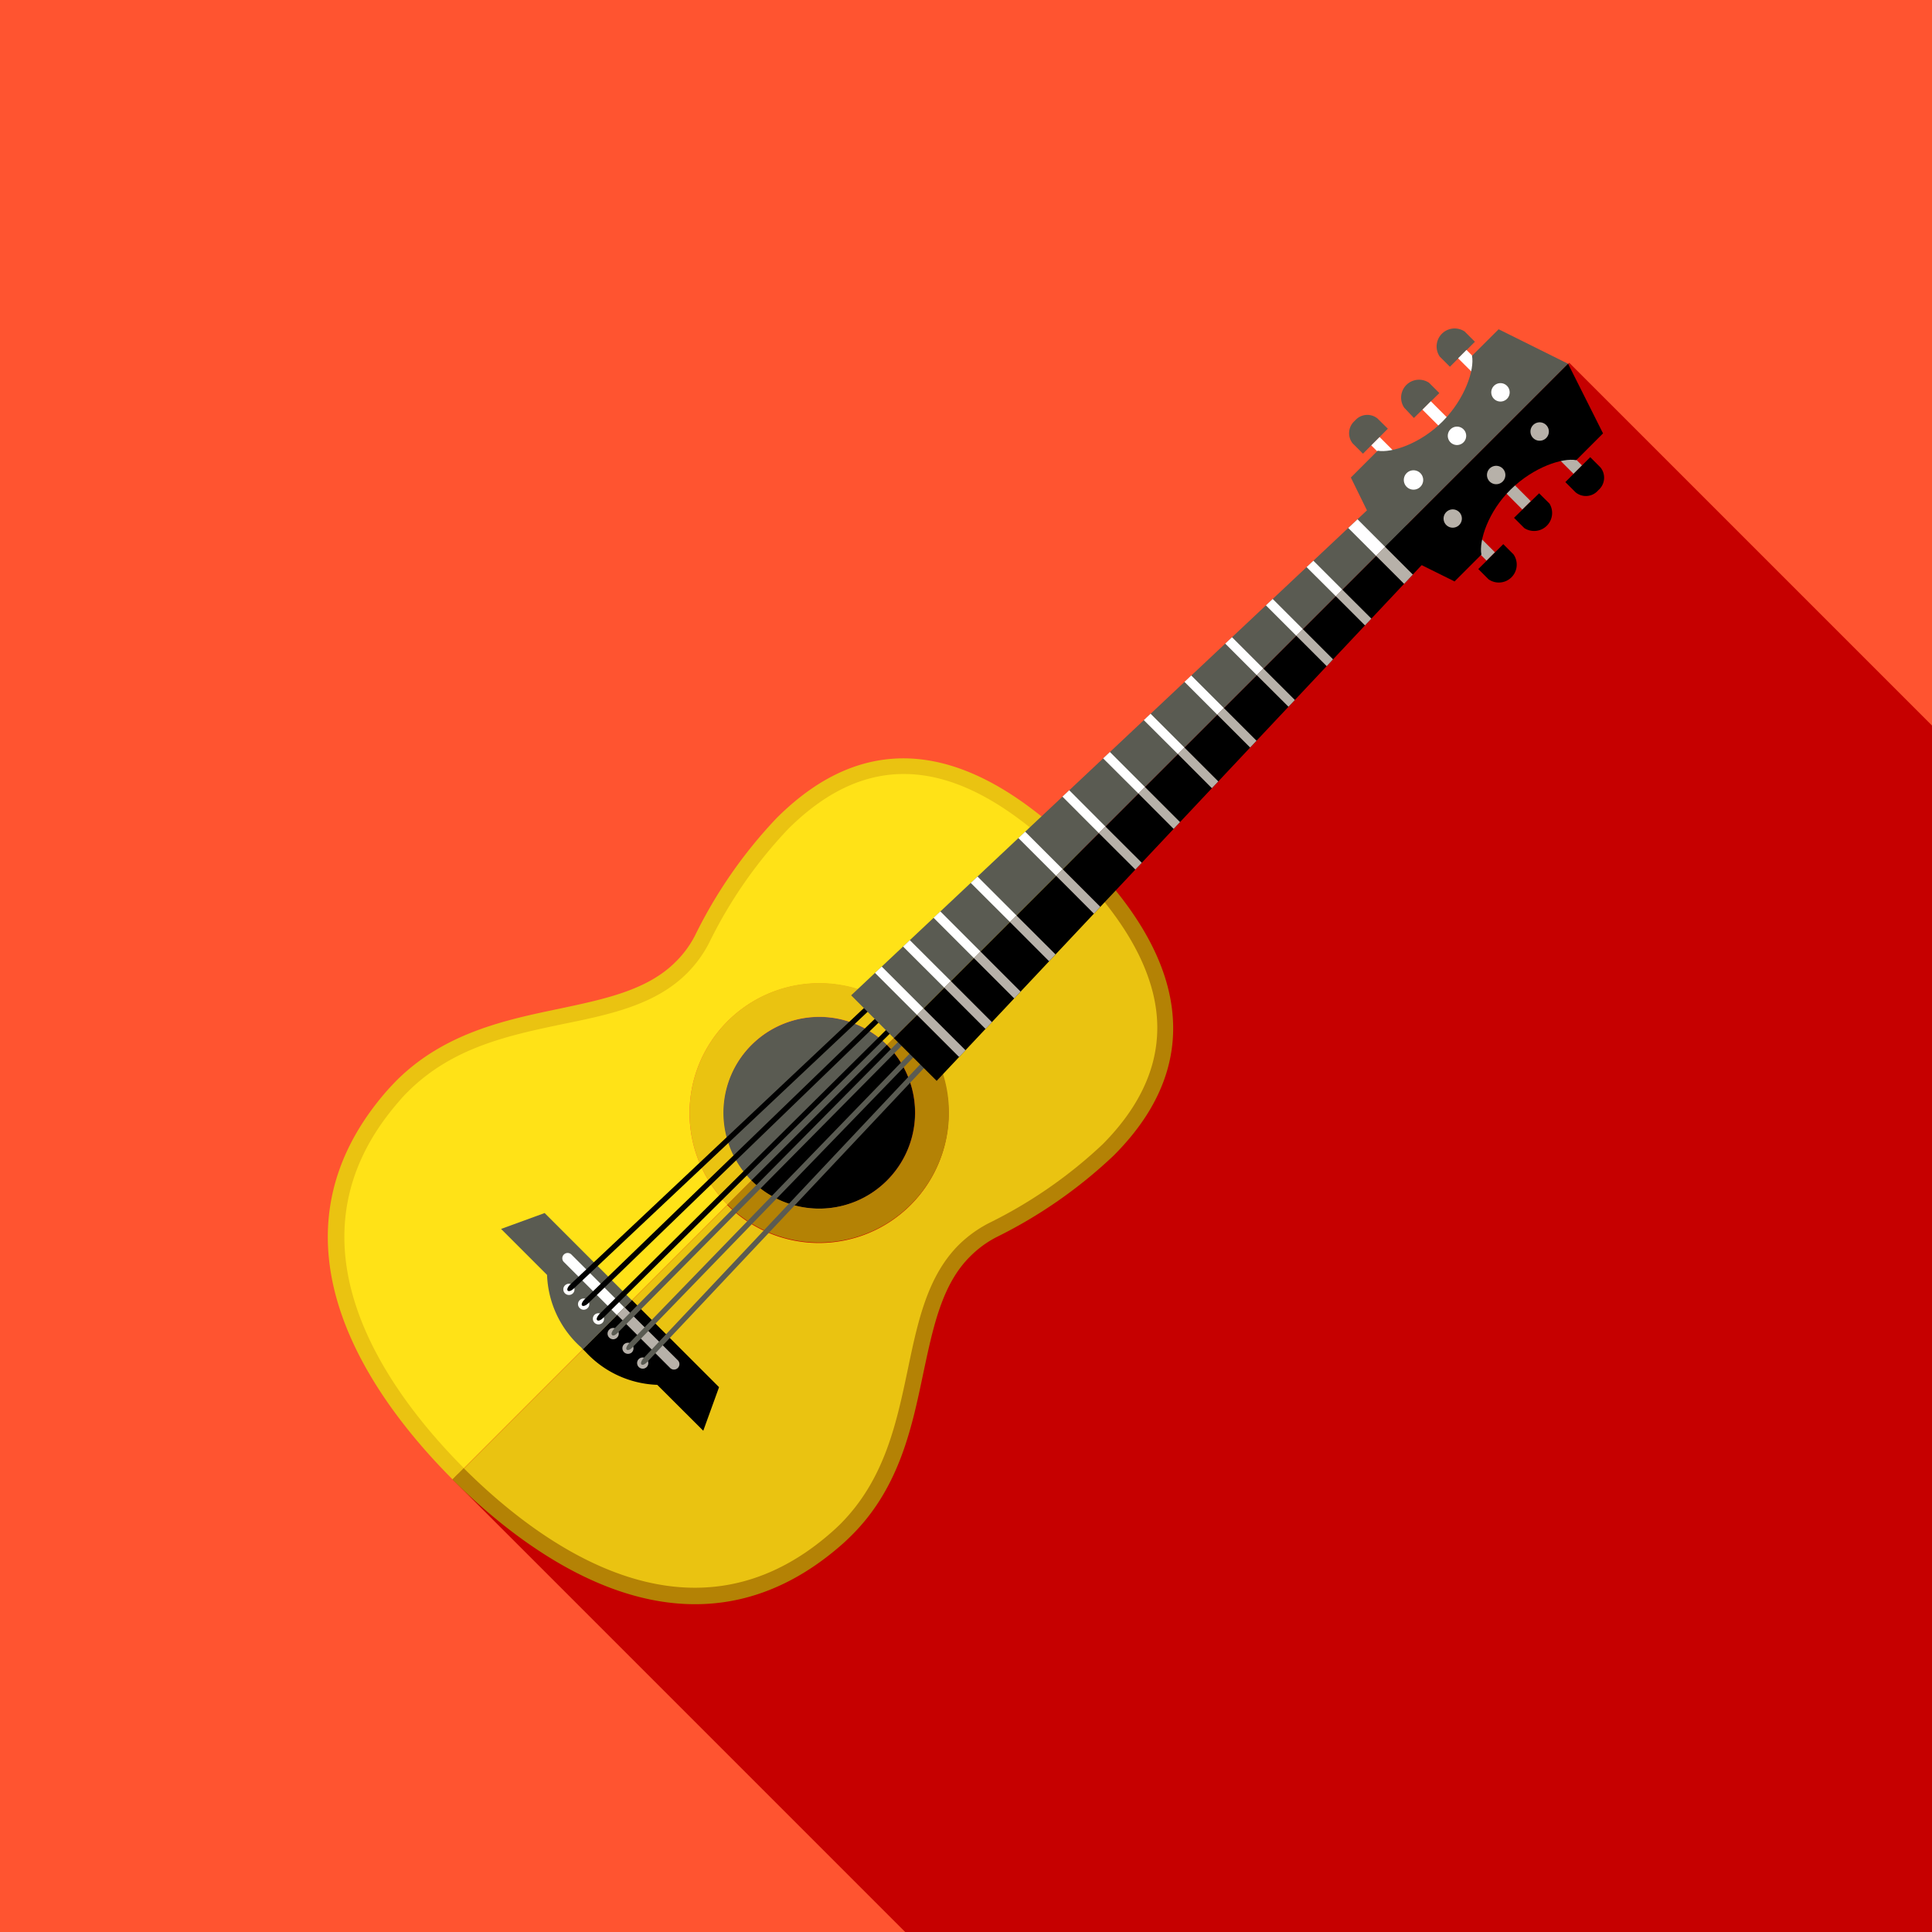 <svg xmlns="http://www.w3.org/2000/svg" viewBox="0 0 199.5 199.5"><defs><style>.cls-1{fill:#ff5430;}.cls-2{fill:#c60000;}.cls-3{fill:#5a5b52;}.cls-4{fill:#ffe217;}.cls-5{fill:#eac311;}.cls-6{fill:#b48205;}.cls-7{fill:#fff;}.cls-8{fill:#b7b1a9;}</style></defs><title>Asset 2</title><g id="Layer_2" data-name="Layer 2"><g id="Layer_1-2" data-name="Layer 1"><rect class="cls-1" width="199.5" height="199.5"/><polygon class="cls-2" points="199.5 74.92 162.04 37.46 46.74 152.77 93.47 199.5 199.5 199.5 199.5 74.92"/><path class="cls-3" d="M77.6,107.93a9.87,9.87,0,0,0,0,14l14-14A9.89,9.89,0,0,0,77.6,107.93Z"/><path class="cls-4" d="M72.49,97c-5.64,10.9-22,4.82-31.93,16.2-13.2,15.15-1.1,31.12,6.76,39l27.8-27.81a13.38,13.38,0,0,1,18.93-18.92L111,88.52C103,80.5,87,68.85,72.49,97Z"/><path class="cls-3" d="M77.6,107.93a9.87,9.87,0,0,0,0,14l14-14A9.89,9.89,0,0,0,77.6,107.93Z"/><path class="cls-5" d="M75.12,105.46a13.39,13.39,0,0,0,0,18.92l2.48-2.48a9.88,9.88,0,0,1,14-14l2.47-2.47A13.38,13.38,0,0,0,75.12,105.46Z"/><path class="cls-3" d="M91.58,121.9a9.87,9.87,0,0,1-14,0l14-14A9.89,9.89,0,0,1,91.58,121.9Z"/><path class="cls-5" d="M102.51,127C91.6,132.66,97.68,149,86.3,159c-15.14,13.2-31.11,1.09-39-6.76l27.8-27.81a13.38,13.38,0,1,0,18.93-18.92L111,88.52C119,96.54,130.65,112.46,102.51,127Z"/><path d="M91.58,121.9a9.87,9.87,0,0,1-14,0l14-14A9.89,9.89,0,0,1,91.58,121.9Z"/><path class="cls-6" d="M94.05,124.38a13.38,13.38,0,0,1-18.93,0l2.48-2.48a9.88,9.88,0,1,0,14-14l2.47-2.47A13.39,13.39,0,0,1,94.05,124.38Z"/><path d="M60.51,139.64A10.57,10.57,0,0,0,67.87,143l4.75,4.74,1.63-4.5-2.38-2.38-6.62-6.62-3.07,3.07-2,2Z"/><path class="cls-3" d="M59.86,139a10.53,10.53,0,0,1-3.37-7.35l-4.75-4.75,4.5-1.64,2.38,2.38,6.63,6.63-3.07,3.07-2,2C60.08,139.2,60,139.11,59.86,139Z"/><path class="cls-5" d="M41.18,113.75a12.38,12.38,0,0,1,.92-1c4.6-4.6,10.39-5.82,16-7,4.94-1,9.6-2,12.86-5.27a12.56,12.56,0,0,0,2.27-3.13,47.21,47.21,0,0,1,8.13-11.72C90,77,99.47,78.16,110.4,89.1l1.17-1.16C100,76.38,89.45,75.22,80.18,84.49a48.71,48.71,0,0,0-8.42,12.13,10.63,10.63,0,0,1-2,2.71c-2.91,2.92-7.34,3.84-12,4.83-5.57,1.16-11.88,2.49-16.83,7.43-.34.35-.67.7-1,1.07-13.48,15.47-1.52,31.77,6.81,40.11l1.16-1.17C40,143.67,28.58,128.2,41.18,113.75Z"/><path class="cls-6" d="M86.84,159.57c.37-.32.73-.66,1.07-1,5-4.95,6.27-11.25,7.44-16.82,1-4.69,1.91-9.12,4.82-12a10.83,10.83,0,0,1,2.72-2A49.17,49.17,0,0,0,115,119.32c5.49-5.49,7.31-11.54,5.42-18-1.28-4.34-4.18-8.72-8.87-13.41L110.4,89.1c4.5,4.49,7.26,8.65,8.46,12.72,1.71,5.81,0,11.3-5,16.34a48,48,0,0,1-11.73,8.13A12.78,12.78,0,0,0,99,128.55c-3.25,3.26-4.23,7.92-5.26,12.86-1.18,5.6-2.4,11.4-7,16-.32.31-.65.62-1,.92-14.46,12.6-29.93,1.19-37.86-6.73l-1.16,1.17C55.08,161.1,71.38,173.05,86.84,159.57Z"/><path class="cls-7" d="M59,129.54a.55.55,0,0,0-.77,0,.54.54,0,0,0,0,.78l5.46,5.46.78-.77Z"/><path class="cls-8" d="M70,141.25a.56.56,0,0,0,0-.78L64.5,135l-.78.77,5.46,5.47A.56.56,0,0,0,70,141.25Z"/><path class="cls-8" d="M66.77,140.35a.57.57,0,0,1,0,.82.58.58,0,0,1-.82-.82A.57.57,0,0,1,66.77,140.35Z"/><path class="cls-8" d="M65.25,138.82a.59.59,0,0,1,0,.82.58.58,0,0,1-.82-.82A.59.59,0,0,1,65.25,138.82Z"/><path class="cls-8" d="M63.72,137.3a.57.57,0,0,1,0,.82.56.56,0,0,1-.81,0,.57.57,0,0,1,0-.82A.56.56,0,0,1,63.72,137.3Z"/><path class="cls-7" d="M62.2,135.78a.57.57,0,0,1,0,.82.58.58,0,0,1-.82-.82A.57.57,0,0,1,62.2,135.78Z"/><path class="cls-7" d="M60.68,134.26a.56.56,0,0,1,0,.81.57.57,0,0,1-.82,0,.56.56,0,0,1,0-.81A.57.57,0,0,1,60.68,134.26Z"/><path class="cls-7" d="M59.16,132.73a.59.59,0,0,1,0,.82.58.58,0,1,1,0-.82Z"/><path d="M89.58,104.49l-30.37,28.6c-.22.21-.49.29-.59.18s0-.37.21-.58l30.38-28.6c.22-.21.49-.29.59-.18S89.81,104.28,89.58,104.49Z"/><path d="M90.7,105.62l-30,29c-.22.21-.48.29-.59.19s0-.38.21-.59l30-29c.22-.21.49-.29.59-.19S90.92,105.4,90.7,105.62Z"/><path d="M91.86,106.76,62.25,136.12c-.22.22-.48.31-.59.2s0-.37.2-.59l29.62-29.36c.21-.21.48-.3.58-.19S92.08,106.55,91.86,106.76Z"/><path class="cls-3" d="M66.23,140.89c-.11-.11,0-.37.18-.6L95,109.92c.21-.22.47-.32.58-.22s0,.37-.18.6l-28.6,30.37C66.6,140.89,66.34,141,66.23,140.89Z"/><path class="cls-3" d="M64.71,139.36c-.11-.1,0-.37.19-.59l29-29.94c.21-.23.48-.32.58-.21s0,.37-.19.59l-29,29.94C65.08,139.38,64.82,139.47,64.71,139.36Z"/><path class="cls-3" d="M63.19,137.84c-.11-.11,0-.37.19-.59l29.33-29.64c.22-.22.48-.31.58-.2s0,.37-.19.59L63.77,137.64C63.56,137.86,63.29,138,63.19,137.84Z"/><polygon class="cls-8" points="162.49 48.93 163.36 48.06 160.09 44.8 159.23 45.67 162.49 48.93"/><rect class="cls-8" x="155.39" y="48.24" width="1.22" height="4.61" transform="translate(9.89 124.99) rotate(-44.95)"/><rect class="cls-8" x="151.7" y="53.54" width="1.22" height="4.61" transform="translate(5.11 124.02) rotate(-44.99)"/><polygon class="cls-3" points="142.46 51.47 87.89 102.78 92.3 107.2 145.25 54.26 142.46 51.47"/><polygon points="148.03 57.05 96.72 111.61 92.3 107.2 145.25 54.26 148.03 57.05"/><path class="cls-3" d="M146,43.16,145,42.1a1.85,1.85,0,0,1,2.57-2.57l1.06,1.06Z"/><path class="cls-3" d="M140.74,46.85s-.47-.48-1.06-1.06a1.69,1.69,0,0,1,.23-2.35,1.67,1.67,0,0,1,2.34-.22l1.06,1.05Z"/><path class="cls-3" d="M149.72,37.87l-1.06-1.06a1.86,1.86,0,0,1,2.58-2.58l1.06,1.06Z"/><polygon class="cls-7" points="144.86 49.26 145.72 48.39 142.46 45.13 141.6 45.99 144.86 49.26"/><rect class="cls-7" x="148.34" y="41.2" width="1.22" height="4.61" transform="translate(12.86 118.06) rotate(-45)"/><rect class="cls-7" x="152.03" y="35.9" width="1.22" height="4.61" transform="translate(17.71 119.16) rotate(-45.02)"/><path class="cls-3" d="M154.75,34,152,36.74c.27,1.4-.69,4.39-3,6.74s-5.34,3.32-6.74,3.06l-2.77,2.77L143,56.47,152.48,47l9.44-9.44Z"/><path class="cls-7" d="M146.63,48.82a1,1,0,1,1-1.34,0A1,1,0,0,1,146.63,48.82Z"/><path class="cls-7" d="M151.12,44.33a.95.95,0,1,1-1.34,0A.95.95,0,0,1,151.12,44.33Z"/><path class="cls-7" d="M155.61,39.84a.95.95,0,1,1-1.34,0A.95.95,0,0,1,155.61,39.84Z"/><path d="M156.34,53.47l1.06,1.06A1.86,1.86,0,0,0,160,52l-1.07-1.06Z"/><path d="M152.65,58.76l1.06,1.06a1.85,1.85,0,0,0,2.58-2.57l-1.06-1.06Z"/><path d="M161.64,49.78l1.06,1.06a1.67,1.67,0,0,0,2.34-.22,1.69,1.69,0,0,0,.23-2.35l-1.06-1.06Z"/><path d="M165.53,44.75l-2.77,2.77c-1.4-.27-4.38.7-6.74,3s-3.32,5.34-3.05,6.75l-2.77,2.77L143,56.47,152.48,47l9.44-9.44Z"/><path class="cls-8" d="M150.68,52.88a.94.94,0,1,0-1.34,1.33.94.94,0,1,0,1.34-1.33Z"/><path class="cls-8" d="M155.17,48.38a.95.95,0,1,0,0,1.34A.95.95,0,0,0,155.17,48.38Z"/><path class="cls-8" d="M159.66,43.89a.95.95,0,1,0,0,1.34A.95.95,0,0,0,159.66,43.89Z"/><polygon class="cls-7" points="140.18 53.62 139.22 54.52 142.1 57.4 143.03 56.47 140.18 53.62"/><polygon class="cls-8" points="145.89 59.33 143.03 56.47 142.1 57.4 144.99 60.29 145.89 59.33"/><polygon class="cls-7" points="138.61 60.89 135.62 57.9 134.92 58.56 137.94 61.57 138.61 60.89"/><polygon class="cls-8" points="137.94 61.57 140.95 64.58 141.61 63.88 138.61 60.89 137.94 61.57"/><polygon class="cls-7" points="134.54 64.97 131.42 61.85 130.72 62.51 133.86 65.65 134.54 64.97"/><polygon class="cls-8" points="133.86 65.65 137 68.79 137.65 68.08 134.54 64.97 133.86 65.65"/><polygon class="cls-7" points="130.46 69.04 127.22 65.8 126.52 66.46 129.78 69.72 130.46 69.04"/><polygon class="cls-8" points="129.78 69.72 133.05 72.98 133.71 72.28 130.46 69.04 129.78 69.72"/><polygon class="cls-7" points="126.38 73.12 123.01 69.75 122.31 70.41 125.7 73.8 126.38 73.12"/><polygon class="cls-8" points="125.7 73.8 129.09 77.19 129.75 76.49 126.38 73.12 125.7 73.8"/><polygon class="cls-7" points="122.31 77.2 118.81 73.7 118.11 74.36 121.63 77.87 122.31 77.2"/><polygon class="cls-8" points="121.63 77.87 125.14 81.39 125.8 80.69 122.31 77.2 121.63 77.87"/><polygon class="cls-7" points="118.23 81.27 114.61 77.65 113.91 78.31 117.56 81.95 118.23 81.27"/><polygon class="cls-8" points="117.56 81.95 121.19 85.59 121.85 84.89 118.23 81.27 117.56 81.95"/><polygon class="cls-7" points="114.15 85.35 110.41 81.6 109.71 82.26 113.47 86.03 114.15 85.35"/><polygon class="cls-8" points="113.47 86.03 117.24 89.79 117.9 89.09 114.15 85.35 113.47 86.03"/><polygon class="cls-7" points="109.74 89.76 105.86 85.88 105.16 86.54 109.06 90.44 109.74 89.76"/><polygon class="cls-8" points="109.06 90.44 112.96 94.35 113.62 93.64 109.74 89.76 109.06 90.44"/><polygon class="cls-7" points="104.97 94.54 100.94 90.51 100.24 91.17 104.29 95.21 104.97 94.54"/><polygon class="cls-8" points="104.29 95.21 108.33 99.26 109 98.56 104.97 94.54 104.29 95.21"/><polygon class="cls-7" points="101.25 98.26 97.1 94.11 96.4 94.77 100.57 98.94 101.25 98.26"/><polygon class="cls-8" points="100.57 98.94 104.73 103.1 105.39 102.4 101.25 98.26 100.57 98.94"/><polygon class="cls-7" points="98.19 101.31 93.95 97.08 93.25 97.74 97.51 101.99 98.19 101.31"/><polygon class="cls-8" points="97.51 101.99 101.77 106.25 102.43 105.55 98.19 101.31 97.51 101.99"/><polygon class="cls-7" points="95.37 104.13 91.05 99.81 90.35 100.46 94.7 104.81 95.37 104.13"/><polygon class="cls-8" points="94.7 104.81 99.04 109.15 99.7 108.45 95.37 104.13 94.7 104.81"/></g></g></svg>